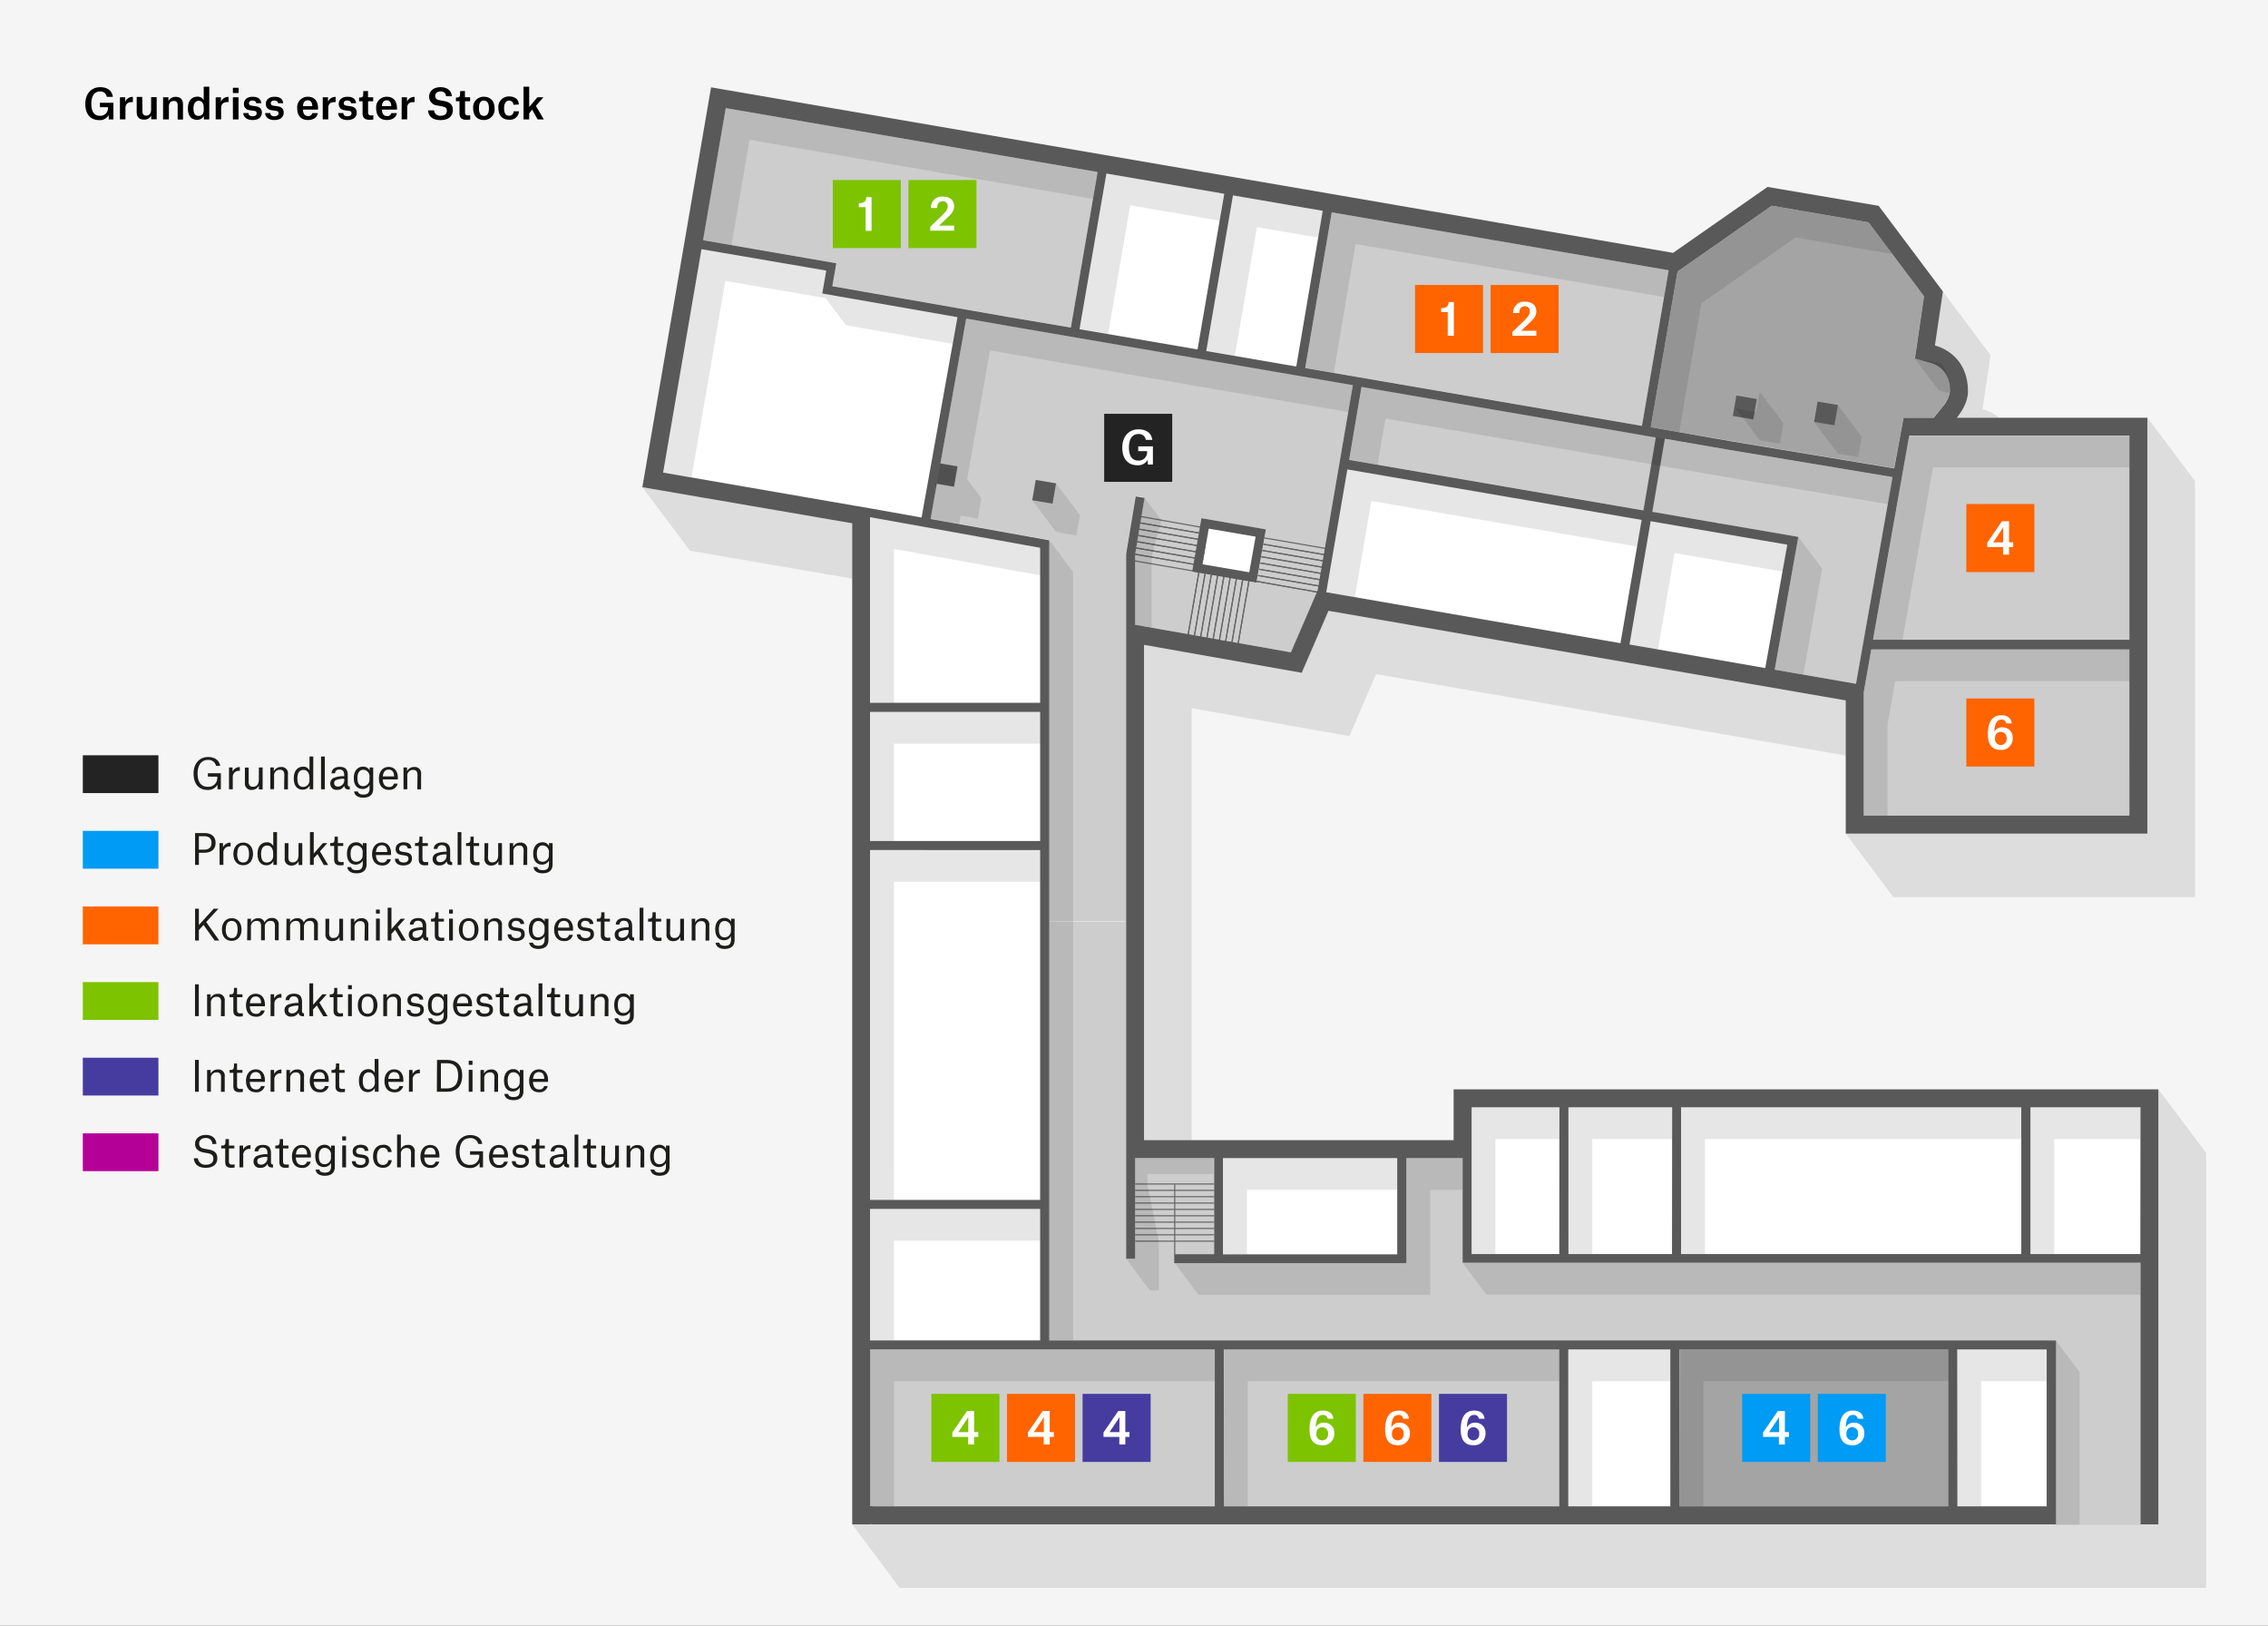 <svg xmlns="http://www.w3.org/2000/svg" viewBox="0 0 600 430"><rect x="0" y="0" width="600" height="430" fill="#333333" stroke="none"/><defs><style>.cls-1,.cls-14,.cls-9{fill:#fff;}.cls-1{opacity:0.95;}.cls-2{fill:#009bf5;}.cls-3{fill:#ff6400;}.cls-4{fill:#232323;}.cls-5{fill:#7dc300;}.cls-6{fill:#463ca0;}.cls-7{fill:#b40097;}.cls-8{fill:#1d1d1b;}.cls-10{fill:#b3b3b3;}.cls-10,.cls-11{opacity:0.65;}.cls-12{fill:#737373;}.cls-13,.cls-15{fill:none;}.cls-13{stroke:#666;stroke-miterlimit:10;stroke-width:0.3px;}.cls-14{opacity:0.6;}.cls-16{opacity:0.08;}.cls-17{fill:#595959;}.cls-18,.cls-19{opacity:0.1;}</style></defs><title>Zeichenfläche 27</title><g id="Klein"><g id="H1"><g id="H1Hintergurnd"><rect class="cls-1" width="600" height="430"/><rect class="cls-2" x="21.91" y="219.77" width="20" height="10"/><rect class="cls-3" x="21.91" y="239.77" width="20" height="10"/><rect class="cls-4" x="21.91" y="199.77" width="20" height="10"/><rect class="cls-5" x="21.91" y="259.77" width="20" height="10"/><rect class="cls-6" x="21.91" y="279.77" width="20" height="10"/><rect class="cls-7" x="21.91" y="299.77" width="20" height="10"/><path class="cls-8" d="M52.27,204.63c0,2.23.95,3.48,2.66,3.48a2.33,2.33,0,0,0,2.54-2.57v-.12H55v-.9h3.43v4.25h-.89v-1.21h0a2.83,2.83,0,0,1-2.63,1.38c-2.12,0-3.7-1.38-3.7-4.34,0-2.75,1.66-4.37,3.84-4.37,1.72,0,3,.87,3.18,2.35H57.15A2,2,0,0,0,55,201C53.21,201,52.27,202.47,52.27,204.63Z"/><path class="cls-8" d="M60.59,203h.93v1.09h0a2.08,2.08,0,0,1,1.83-1.2h.1v1H63.3a1.58,1.58,0,0,0-1.72,1.72v3.16h-1Z"/><path class="cls-8" d="M65.79,206.53a2.09,2.09,0,0,0,.21,1.18,1.07,1.07,0,0,0,.89.39c1.08,0,1.59-.72,1.59-2V203h1v5.8h-1v-1h0a2,2,0,0,1-1.83,1.13,1.68,1.68,0,0,1-1.86-1.9v-4h1Z"/><path class="cls-8" d="M75.21,205.19A2,2,0,0,0,75,204a1.06,1.06,0,0,0-.91-.39,1.47,1.47,0,0,0-1.58,1.64v3.48h-1V203h.94v1h0a2,2,0,0,1,1.87-1.12,1.66,1.66,0,0,1,1.85,1.9v4h-1Z"/><path class="cls-8" d="M82.86,208.77h-.94v-1h0a2.07,2.07,0,0,1-1.83,1.1c-1.23,0-2.37-.77-2.37-3,0-2,1-3.08,2.5-3.08a1.73,1.73,0,0,1,1.66,1h0V200.1h1Zm-1-3.13c0-1.23-.65-2-1.58-2-1.11,0-1.61.88-1.61,2.24s.38,2.27,1.54,2.27a1.69,1.69,0,0,0,1.65-1.87Z"/><path class="cls-8" d="M84.93,200.1h1v8.67h-1Z"/><path class="cls-8" d="M87.7,204.55c0-1,.81-1.72,2.19-1.72S92,203.43,92,205v2.37c0,.46.1.65.53.66v.8h-.12c-.93,0-1.24-.33-1.34-1h0a1.94,1.94,0,0,1-1.86,1.08,1.61,1.61,0,0,1-1.83-1.67,1.54,1.54,0,0,1,.87-1.46,6.73,6.73,0,0,1,2.8-.47V205c0-1-.4-1.45-1.21-1.45a1.05,1.05,0,0,0-1.21,1Zm3.37,1.59V206a4.8,4.8,0,0,0-2.34.42.85.85,0,0,0-.32.72c0,.59.38.91,1,.91A1.68,1.68,0,0,0,91.07,206.14Z"/><path class="cls-8" d="M93.69,209.35h1c.11.49.48.81,1.43.81,1.1,0,1.65-.4,1.65-1.68v-.86h0a2.06,2.06,0,0,1-1.84,1.07c-1.21,0-2.33-.76-2.33-2.9,0-1.92,1-3,2.45-3a1.83,1.83,0,0,1,1.74,1h0V203h.94v5.65c0,1.63-1.06,2.34-2.64,2.34C95,211,93.82,210.55,93.69,209.35Zm4.06-3.8a1.71,1.71,0,0,0-1.65-1.94c-1,0-1.54.87-1.54,2.18s.36,2.15,1.58,2.15a1.68,1.68,0,0,0,1.61-1.8Z"/><path class="cls-8" d="M102.86,208.91c-1.77,0-2.62-1.29-2.62-3s.93-3.06,2.59-3.06,2.42,1.34,2.42,2.8v.51h-4c.06,1.2.55,2,1.64,2a1.2,1.2,0,0,0,1.32-.9h1A2.16,2.16,0,0,1,102.86,208.91Zm1.38-3.62c0-1-.41-1.72-1.42-1.72s-1.43.73-1.55,1.79h3Z"/><path class="cls-8" d="M110.44,205.19a2,2,0,0,0-.21-1.15,1.06,1.06,0,0,0-.91-.39,1.46,1.46,0,0,0-1.57,1.64v3.48h-1V203h.93v1h0a2,2,0,0,1,1.87-1.12,1.66,1.66,0,0,1,1.85,1.9v4h-1Z"/><path class="cls-8" d="M52.61,225.55v3.22h-1v-8.42h2.53c1.63,0,2.9.77,2.9,2.59s-1.26,2.61-3,2.61Zm1.42-.82c1.23,0,1.93-.6,1.93-1.79s-.7-1.76-1.89-1.76H52.61v3.55Z"/><path class="cls-8" d="M58.07,223H59v1.09h0a2.08,2.08,0,0,1,1.83-1.2H61v1h-.18a1.58,1.58,0,0,0-1.72,1.72v3.16h-1Z"/><path class="cls-8" d="M61.74,225.86c0-1.79,1-3,2.61-3s2.59,1.24,2.59,3-1,3-2.61,3S61.74,227.68,61.74,225.86Zm1,0c0,1.42.47,2.28,1.59,2.28s1.55-.86,1.55-2.28-.46-2.28-1.57-2.28S62.77,224.45,62.77,225.86Z"/><path class="cls-8" d="M73.26,228.77h-.94v-1h0a2,2,0,0,1-1.82,1.1c-1.23,0-2.37-.77-2.37-3,0-2,1-3.08,2.5-3.08a1.73,1.73,0,0,1,1.66,1h0V220.1h1Zm-1-3.13c0-1.23-.64-2-1.57-2-1.11,0-1.62.88-1.62,2.24s.39,2.27,1.54,2.27a1.69,1.69,0,0,0,1.65-1.87Z"/><path class="cls-8" d="M76.29,226.53a2.09,2.09,0,0,0,.21,1.18,1,1,0,0,0,.89.39c1.08,0,1.58-.72,1.58-2V223h1v5.8H79v-1h0a2,2,0,0,1-1.82,1.13,1.68,1.68,0,0,1-1.86-1.9v-4h1Z"/><path class="cls-8" d="M83,228.77H82V220.1h1v5.66L85.43,223h1.15l-1.93,2.18,2.17,3.62H85.67L84,225.91,83,227Z"/><path class="cls-8" d="M89.38,221.29V223h1.43v.76H89.38v3.42c0,.62.25.86.88.86a4.52,4.52,0,0,0,.64-.06v.84a7.08,7.08,0,0,1-.92.06c-1.13,0-1.58-.55-1.58-1.54v-3.58H87.34V223h.18c.78,0,1-.19,1-1.3v-.41Z"/><path class="cls-8" d="M91.88,229.35h1c.11.49.49.81,1.43.81,1.1,0,1.65-.4,1.65-1.68v-.86h0a2.09,2.09,0,0,1-1.85,1.07c-1.21,0-2.32-.76-2.32-2.9,0-1.92,1-3,2.44-3a1.81,1.81,0,0,1,1.74,1h0V223h1v5.65c0,1.63-1.07,2.34-2.64,2.34C93.15,231,92,230.55,91.88,229.35Zm4.06-3.8a1.71,1.71,0,0,0-1.65-1.94c-1,0-1.54.87-1.54,2.18s.37,2.15,1.59,2.15a1.68,1.68,0,0,0,1.6-1.8Z"/><path class="cls-8" d="M101.06,228.91c-1.77,0-2.62-1.29-2.62-3s.92-3.06,2.59-3.06,2.42,1.34,2.42,2.8v.51h-4c.07,1.2.55,2,1.64,2a1.2,1.2,0,0,0,1.32-.9h1A2.17,2.17,0,0,1,101.06,228.91Zm1.37-3.62c0-1-.4-1.72-1.41-1.72s-1.44.73-1.56,1.79h3Z"/><path class="cls-8" d="M107.87,224.42c-.06-.52-.47-.85-1.16-.85a1,1,0,0,0-1.13.94c0,.47.29.69.87.79l.89.13c1.21.19,1.65.69,1.65,1.69,0,1.16-.95,1.79-2.27,1.79s-2.19-.54-2.26-1.78h1c0,.45.29,1,1.32,1,.79,0,1.28-.37,1.28-1,0-.46-.12-.71-.91-.85l-.89-.13c-1-.16-1.59-.59-1.59-1.6s.79-1.76,2.11-1.76,2,.58,2.06,1.59Z"/><path class="cls-8" d="M111.76,221.29V223h1.43v.76h-1.43v3.42c0,.62.25.86.88.86a4.33,4.33,0,0,0,.64-.06v.84a7,7,0,0,1-.91.06c-1.14,0-1.59-.55-1.59-1.54v-3.58h-1V223h.17c.78,0,1-.19,1-1.3v-.41Z"/><path class="cls-8" d="M114.75,224.55c0-1,.81-1.72,2.19-1.72s2.15.6,2.15,2.15v2.37c0,.46.1.65.53.66v.8h-.13c-.92,0-1.23-.33-1.33-1h0a1.94,1.94,0,0,1-1.86,1.08,1.62,1.62,0,0,1-1.84-1.67,1.55,1.55,0,0,1,.87-1.46,6.82,6.82,0,0,1,2.81-.47V225c0-1-.4-1.45-1.21-1.45a1.05,1.05,0,0,0-1.21,1Zm3.37,1.59V226a4.8,4.8,0,0,0-2.34.42.85.85,0,0,0-.32.72c0,.59.38.91,1,.91A1.68,1.68,0,0,0,118.12,226.14Z"/><path class="cls-8" d="M121.06,220.1h1v8.67h-1Z"/><path class="cls-8" d="M125.32,221.29V223h1.43v.76h-1.43v3.42c0,.62.26.86.88.86a4.33,4.33,0,0,0,.64-.06v.84a6.82,6.82,0,0,1-.91.06c-1.13,0-1.58-.55-1.58-1.54v-3.58h-1.06V223h.18c.78,0,1-.19,1-1.3v-.41Z"/><path class="cls-8" d="M129.11,226.53a2.09,2.09,0,0,0,.21,1.18,1.06,1.06,0,0,0,.89.39c1.08,0,1.58-.72,1.58-2V223h1v5.8h-.94v-1h0a2,2,0,0,1-1.82,1.13,1.68,1.68,0,0,1-1.86-1.9v-4h1Z"/><path class="cls-8" d="M138.52,225.19a2,2,0,0,0-.21-1.15,1,1,0,0,0-.91-.39,1.46,1.46,0,0,0-1.57,1.64v3.48h-1V223h.93v1h0a2,2,0,0,1,1.87-1.12,1.65,1.65,0,0,1,1.84,1.9v4h-1Z"/><path class="cls-8" d="M141.15,229.35h1c.11.49.48.81,1.43.81,1.1,0,1.65-.4,1.65-1.68v-.86h0a2.09,2.09,0,0,1-1.85,1.07c-1.21,0-2.32-.76-2.32-2.9,0-1.92,1-3,2.44-3a1.81,1.81,0,0,1,1.74,1h0V223h.95v5.65c0,1.63-1.07,2.34-2.64,2.34C142.42,231,141.28,230.55,141.15,229.35Zm4.06-3.8a1.71,1.71,0,0,0-1.65-1.94c-1,0-1.54.87-1.54,2.18s.36,2.15,1.59,2.15a1.68,1.68,0,0,0,1.6-1.8Z"/><path class="cls-8" d="M52.61,248.77h-1v-8.42h1v4.32l3.94-4.32h1.24l-3.24,3.53L58,248.77H56.78l-2.93-4.12L52.61,246Z"/><path class="cls-8" d="M58.71,245.86c0-1.79,1-3,2.61-3s2.58,1.24,2.58,3-1,3-2.61,3S58.71,247.68,58.71,245.86Zm1,0c0,1.42.48,2.28,1.6,2.28s1.55-.86,1.55-2.28-.46-2.28-1.57-2.28S59.73,244.45,59.73,245.86Z"/><path class="cls-8" d="M65.46,243h.94v1h0a2,2,0,0,1,1.86-1.12A1.63,1.63,0,0,1,70,244h0a2,2,0,0,1,1.89-1.19,1.66,1.66,0,0,1,1.84,1.9v4h-1v-3.59a2.05,2.05,0,0,0-.21-1.16,1,1,0,0,0-.9-.37,1.46,1.46,0,0,0-1.56,1.64v3.48h-1v-3.59a2,2,0,0,0-.21-1.14,1,1,0,0,0-.9-.39,1.46,1.46,0,0,0-1.57,1.62v3.5h-1Z"/><path class="cls-8" d="M75.79,243h.94v1h0a2,2,0,0,1,1.86-1.12A1.63,1.63,0,0,1,80.36,244h0a2,2,0,0,1,1.89-1.19,1.66,1.66,0,0,1,1.84,1.9v4h-1v-3.59a2.05,2.05,0,0,0-.21-1.16,1,1,0,0,0-.9-.37,1.46,1.46,0,0,0-1.57,1.64v3.48h-1v-3.59a2.05,2.05,0,0,0-.2-1.14,1,1,0,0,0-.91-.39,1.46,1.46,0,0,0-1.56,1.62v3.5h-1Z"/><path class="cls-8" d="M87.08,246.53a2.09,2.09,0,0,0,.21,1.18,1,1,0,0,0,.89.39c1.08,0,1.58-.72,1.58-2V243h1v5.8h-.94v-1h0A2,2,0,0,1,88,248.91,1.68,1.68,0,0,1,86.1,247v-4h1Z"/><path class="cls-8" d="M96.49,245.19a2,2,0,0,0-.21-1.15,1,1,0,0,0-.91-.39,1.46,1.46,0,0,0-1.57,1.64v3.48h-1V243h.93v1h0a2,2,0,0,1,1.87-1.12,1.65,1.65,0,0,1,1.84,1.9v4h-1Z"/><path class="cls-8" d="M99.47,240.58h1v1.07h-1Zm0,2.39h1v5.8h-1Z"/><path class="cls-8" d="M103.56,248.77h-1V240.1h1v5.66L106,243h1.15l-1.94,2.18,2.18,3.62h-1.15l-1.7-2.86-1,1.08Z"/><path class="cls-8" d="M108.43,244.55c0-1,.8-1.72,2.19-1.72s2.14.6,2.14,2.15v2.37c0,.46.1.65.53.66v.8h-.12c-.92,0-1.23-.33-1.33-1h0a2,2,0,0,1-1.86,1.08,1.62,1.62,0,0,1-1.84-1.67,1.55,1.55,0,0,1,.87-1.46,6.77,6.77,0,0,1,2.8-.47V245c0-1-.39-1.45-1.21-1.45a1.07,1.07,0,0,0-1.21,1Zm3.36,1.59V246a4.8,4.8,0,0,0-2.34.42.85.85,0,0,0-.32.72c0,.59.39.91,1,.91A1.68,1.68,0,0,0,111.79,246.14Z"/><path class="cls-8" d="M116,241.29V243h1.43v.76H116v3.42c0,.62.26.86.88.86a4.33,4.33,0,0,0,.64-.06v.84a7,7,0,0,1-.91.06c-1.14,0-1.59-.55-1.59-1.54v-3.58h-1V243h.17c.78,0,1-.19,1-1.3v-.41Z"/><path class="cls-8" d="M118.81,240.58h1v1.07h-1Zm0,2.39h1v5.8h-1Z"/><path class="cls-8" d="M121.39,245.86c0-1.79,1-3,2.6-3s2.59,1.24,2.59,3-1,3-2.61,3S121.39,247.68,121.39,245.86Zm1,0c0,1.42.47,2.28,1.59,2.28s1.56-.86,1.56-2.28-.47-2.28-1.58-2.28S122.41,244.45,122.41,245.86Z"/><path class="cls-8" d="M131.83,245.19a2,2,0,0,0-.21-1.15,1.06,1.06,0,0,0-.92-.39,1.47,1.47,0,0,0-1.57,1.64v3.48h-1V243h.94v1h0a2,2,0,0,1,1.87-1.12,1.66,1.66,0,0,1,1.85,1.9v4h-1Z"/><path class="cls-8" d="M137.69,244.42c-.06-.52-.47-.85-1.16-.85a1,1,0,0,0-1.13.94c0,.47.29.69.87.79l.89.13c1.21.19,1.65.69,1.65,1.69,0,1.16-.95,1.79-2.27,1.79s-2.18-.54-2.26-1.78h1c0,.45.29,1,1.32,1,.79,0,1.28-.37,1.28-1,0-.46-.12-.71-.91-.85l-.89-.13c-1-.16-1.59-.59-1.59-1.6s.79-1.76,2.11-1.76,2,.58,2.06,1.59Z"/><path class="cls-8" d="M140,249.35h1c.11.49.48.81,1.43.81s1.65-.4,1.65-1.68v-.86h0a2.09,2.09,0,0,1-1.85,1.07c-1.21,0-2.32-.76-2.32-2.9,0-1.92,1-3,2.44-3a1.81,1.81,0,0,1,1.74,1h0V243h1v5.65c0,1.63-1.07,2.34-2.64,2.34C141.31,251,140.17,250.55,140,249.35Zm4.06-3.8a1.71,1.71,0,0,0-1.65-1.94c-1,0-1.54.87-1.54,2.18s.36,2.15,1.58,2.15a1.68,1.68,0,0,0,1.61-1.8Z"/><path class="cls-8" d="M149.22,248.91c-1.78,0-2.62-1.29-2.62-3s.92-3.06,2.58-3.06,2.42,1.34,2.42,2.8v.51h-4c.07,1.2.55,2,1.64,2a1.2,1.2,0,0,0,1.32-.9h1A2.17,2.17,0,0,1,149.22,248.91Zm1.37-3.62c0-1-.41-1.72-1.42-1.72s-1.43.73-1.55,1.79h3Z"/><path class="cls-8" d="M156,244.42c-.05-.52-.47-.85-1.15-.85a1,1,0,0,0-1.13.94c0,.47.28.69.87.79l.89.13c1.21.19,1.65.69,1.65,1.69,0,1.16-1,1.79-2.27,1.79s-2.19-.54-2.27-1.78h1c0,.45.3,1,1.32,1,.79,0,1.29-.37,1.29-1,0-.46-.12-.71-.91-.85l-.89-.13c-1-.16-1.59-.59-1.59-1.6s.78-1.76,2.1-1.76,2,.58,2.07,1.59Z"/><path class="cls-8" d="M159.92,241.29V243h1.43v.76h-1.43v3.42c0,.62.25.86.88.86a4.33,4.33,0,0,0,.64-.06v.84a7.08,7.08,0,0,1-.92.06c-1.13,0-1.58-.55-1.58-1.54v-3.58h-1.06V243h.18c.78,0,1-.19,1-1.3v-.41Z"/><path class="cls-8" d="M162.91,244.55c0-1,.8-1.72,2.19-1.72s2.14.6,2.14,2.15v2.37c0,.46.1.65.53.66v.8h-.12c-.92,0-1.23-.33-1.33-1h0a1.94,1.94,0,0,1-1.86,1.08,1.62,1.62,0,0,1-1.84-1.67,1.55,1.55,0,0,1,.87-1.46,6.82,6.82,0,0,1,2.81-.47V245c0-1-.4-1.45-1.21-1.45a1.05,1.05,0,0,0-1.21,1Zm3.37,1.59V246a4.85,4.85,0,0,0-2.35.42.85.85,0,0,0-.32.72c0,.59.39.91,1,.91A1.69,1.69,0,0,0,166.28,246.14Z"/><path class="cls-8" d="M169.21,240.1h1v8.67h-1Z"/><path class="cls-8" d="M173.48,241.29V243h1.43v.76h-1.43v3.42c0,.62.25.86.88.86A4.33,4.33,0,0,0,175,248v.84a7,7,0,0,1-.91.06c-1.14,0-1.59-.55-1.59-1.54v-3.58h-1.05V243h.17c.78,0,1-.19,1-1.3v-.41Z"/><path class="cls-8" d="M177.27,246.53a2.18,2.18,0,0,0,.2,1.18,1.08,1.08,0,0,0,.9.39c1.07,0,1.58-.72,1.58-2V243h1v5.8H180v-1h0a2,2,0,0,1-1.82,1.13,1.67,1.67,0,0,1-1.86-1.9v-4h1Z"/><path class="cls-8" d="M186.68,245.19a2,2,0,0,0-.21-1.15,1.06,1.06,0,0,0-.91-.39,1.46,1.46,0,0,0-1.57,1.64v3.48h-1V243h.93v1h0a2,2,0,0,1,1.87-1.12,1.66,1.66,0,0,1,1.85,1.9v4h-1Z"/><path class="cls-8" d="M189.31,249.35h1c.11.49.48.81,1.43.81,1.1,0,1.65-.4,1.65-1.68v-.86h0a2.09,2.09,0,0,1-1.85,1.07c-1.21,0-2.32-.76-2.32-2.9,0-1.92,1-3,2.44-3a1.82,1.82,0,0,1,1.74,1h0V243h.94v5.65c0,1.63-1.06,2.34-2.64,2.34C190.57,251,189.44,250.55,189.31,249.35Zm4.06-3.8a1.71,1.71,0,0,0-1.65-1.94c-1.05,0-1.54.87-1.54,2.18s.36,2.15,1.58,2.15a1.68,1.68,0,0,0,1.61-1.8Z"/><path class="cls-8" d="M51.59,260.35h1v8.42h-1Z"/><path class="cls-8" d="M58.49,265.19a2,2,0,0,0-.21-1.15,1.06,1.06,0,0,0-.91-.39,1.47,1.47,0,0,0-1.58,1.64v3.48h-1V263h.94v1h0a2,2,0,0,1,1.87-1.12,1.66,1.66,0,0,1,1.85,1.9v4h-1Z"/><path class="cls-8" d="M62.71,261.29V263h1.43v.76H62.71v3.42c0,.62.26.86.88.86a4.33,4.33,0,0,0,.64-.06v.84a7,7,0,0,1-.91.06c-1.13,0-1.59-.55-1.59-1.54v-3.58h-1V263h.17c.78,0,1-.19,1-1.3v-.41Z"/><path class="cls-8" d="M67.7,268.91c-1.78,0-2.62-1.29-2.62-3s.92-3.06,2.58-3.06,2.42,1.34,2.42,2.8v.51h-4c.07,1.2.55,2,1.64,2a1.2,1.2,0,0,0,1.32-.9h1A2.17,2.17,0,0,1,67.7,268.91Zm1.37-3.62c0-1-.41-1.72-1.42-1.72s-1.43.73-1.55,1.79h3Z"/><path class="cls-8" d="M71.59,263h.93v1.09h0a2.08,2.08,0,0,1,1.83-1.2h.1v1H74.3a1.58,1.58,0,0,0-1.72,1.72v3.16h-1Z"/><path class="cls-8" d="M75.56,264.55c0-1,.8-1.72,2.19-1.72s2.15.6,2.15,2.15v2.37c0,.46.09.65.52.66v.8H80.3c-.92,0-1.23-.33-1.33-1h0a1.94,1.94,0,0,1-1.86,1.08,1.62,1.62,0,0,1-1.84-1.67,1.55,1.55,0,0,1,.87-1.46,6.82,6.82,0,0,1,2.81-.47V265c0-1-.4-1.45-1.21-1.45a1.05,1.05,0,0,0-1.21,1Zm3.37,1.59V266a4.85,4.85,0,0,0-2.35.42.84.84,0,0,0-.31.72c0,.59.38.91,1,.91A1.69,1.69,0,0,0,78.93,266.14Z"/><path class="cls-8" d="M82.85,268.77h-1V260.1h1v5.66L85.27,263h1.16l-1.94,2.18,2.18,3.62H85.52l-1.7-2.86-1,1.08Z"/><path class="cls-8" d="M89.22,261.29V263h1.43v.76H89.22v3.42c0,.62.26.86.88.86a4.33,4.33,0,0,0,.64-.06v.84a7,7,0,0,1-.91.06c-1.14,0-1.59-.55-1.59-1.54v-3.58h-1V263h.17c.78,0,1-.19,1-1.3v-.41Z"/><path class="cls-8" d="M92.08,260.58h1v1.07h-1Zm0,2.39h1v5.8h-1Z"/><path class="cls-8" d="M94.66,265.86c0-1.79,1-3,2.6-3s2.59,1.24,2.59,3-1,3.05-2.61,3.05S94.66,267.68,94.66,265.86Zm1,0c0,1.42.47,2.28,1.59,2.28s1.56-.86,1.56-2.28-.47-2.28-1.58-2.28S95.68,264.45,95.68,265.86Z"/><path class="cls-8" d="M105.1,265.19a2,2,0,0,0-.21-1.15,1.06,1.06,0,0,0-.92-.39,1.47,1.47,0,0,0-1.57,1.64v3.48h-1V263h.94v1h0a2,2,0,0,1,1.87-1.12,1.66,1.66,0,0,1,1.85,1.9v4h-1Z"/><path class="cls-8" d="M111,264.42c-.06-.52-.47-.85-1.16-.85a1,1,0,0,0-1.13.94c0,.47.29.69.87.79l.89.13c1.21.19,1.65.69,1.65,1.69,0,1.16-1,1.79-2.27,1.79s-2.18-.54-2.26-1.78h1c0,.45.29,1,1.32,1,.79,0,1.28-.37,1.28-1s-.12-.71-.91-.85l-.89-.13c-1-.16-1.59-.59-1.59-1.6s.79-1.76,2.11-1.76,2,.58,2.06,1.59Z"/><path class="cls-8" d="M113.31,269.35h1c.11.49.48.81,1.43.81s1.65-.4,1.65-1.68v-.86h0a2.09,2.09,0,0,1-1.85,1.07c-1.21,0-2.32-.76-2.32-2.9,0-1.92,1-3,2.44-3a1.81,1.81,0,0,1,1.74,1.05h0V263h.95v5.65c0,1.63-1.07,2.34-2.64,2.34C114.58,271,113.44,270.55,113.31,269.35Zm4.06-3.8a1.71,1.71,0,0,0-1.65-1.94c-1,0-1.54.87-1.54,2.18s.36,2.15,1.59,2.15a1.68,1.68,0,0,0,1.6-1.8Z"/><path class="cls-8" d="M122.49,268.91c-1.78,0-2.62-1.29-2.62-3s.92-3.06,2.58-3.06,2.42,1.34,2.42,2.8v.51h-4c.07,1.2.55,2,1.64,2a1.2,1.2,0,0,0,1.32-.9h1A2.17,2.17,0,0,1,122.49,268.91Zm1.37-3.62c0-1-.41-1.72-1.42-1.72s-1.43.73-1.55,1.79h3Z"/><path class="cls-8" d="M129.29,264.42c0-.52-.47-.85-1.15-.85a1,1,0,0,0-1.13.94c0,.47.28.69.87.79l.89.13c1.21.19,1.65.69,1.65,1.69,0,1.16-.95,1.79-2.27,1.79s-2.19-.54-2.27-1.78h1c.05.45.3,1,1.32,1,.79,0,1.29-.37,1.29-1s-.12-.71-.91-.85l-.9-.13c-1-.16-1.58-.59-1.58-1.6s.78-1.76,2.1-1.76,2,.58,2.07,1.59Z"/><path class="cls-8" d="M133.19,261.29V263h1.43v.76h-1.43v3.42c0,.62.25.86.88.86a4.33,4.33,0,0,0,.64-.06v.84a7.08,7.08,0,0,1-.92.06c-1.13,0-1.58-.55-1.58-1.54v-3.58h-1.06V263h.18c.78,0,1-.19,1-1.3v-.41Z"/><path class="cls-8" d="M136.18,264.55c0-1,.8-1.72,2.19-1.72s2.14.6,2.14,2.15v2.37c0,.46.1.65.53.66v.8h-.12c-.92,0-1.23-.33-1.33-1h0a1.94,1.94,0,0,1-1.86,1.08,1.62,1.62,0,0,1-1.84-1.67,1.55,1.55,0,0,1,.87-1.46,6.82,6.82,0,0,1,2.81-.47V265c0-1-.4-1.45-1.21-1.45a1.05,1.05,0,0,0-1.21,1Zm3.37,1.59V266a4.85,4.85,0,0,0-2.35.42.85.85,0,0,0-.32.72c0,.59.39.91,1,.91A1.69,1.69,0,0,0,139.55,266.14Z"/><path class="cls-8" d="M142.48,260.1h1v8.67h-1Z"/><path class="cls-8" d="M146.75,261.29V263h1.43v.76h-1.43v3.42c0,.62.25.86.88.86a4.33,4.33,0,0,0,.64-.06v.84a7,7,0,0,1-.91.06c-1.14,0-1.59-.55-1.59-1.54v-3.58h-1.05V263h.17c.78,0,1-.19,1-1.3v-.41Z"/><path class="cls-8" d="M150.53,266.53a2.09,2.09,0,0,0,.21,1.18,1.08,1.08,0,0,0,.9.39c1.07,0,1.58-.72,1.58-2V263h1v5.8h-1v-1h0a2,2,0,0,1-1.83,1.13,1.67,1.67,0,0,1-1.85-1.9v-4h1Z"/><path class="cls-8" d="M160,265.19a2,2,0,0,0-.21-1.15,1.06,1.06,0,0,0-.91-.39,1.46,1.46,0,0,0-1.57,1.64v3.48h-1V263h.93v1h0a2,2,0,0,1,1.87-1.12,1.66,1.66,0,0,1,1.85,1.9v4h-1Z"/><path class="cls-8" d="M162.58,269.35h1c.11.49.48.81,1.43.81,1.1,0,1.65-.4,1.65-1.68v-.86h0a2.09,2.09,0,0,1-1.85,1.07c-1.21,0-2.32-.76-2.32-2.9,0-1.92,1-3,2.44-3a1.82,1.82,0,0,1,1.74,1.05h0V263h1v5.65c0,1.63-1.07,2.34-2.65,2.34C163.84,271,162.71,270.55,162.58,269.35Zm4.06-3.8a1.71,1.71,0,0,0-1.65-1.94c-1.05,0-1.54.87-1.54,2.18s.36,2.15,1.58,2.15a1.68,1.68,0,0,0,1.61-1.8Z"/><path class="cls-8" d="M51.59,280.35h1v8.42h-1Z"/><path class="cls-8" d="M58.49,285.19a2,2,0,0,0-.21-1.15,1.06,1.06,0,0,0-.91-.39,1.47,1.47,0,0,0-1.58,1.64v3.48h-1V283h.94v1h0a2,2,0,0,1,1.87-1.12,1.66,1.66,0,0,1,1.85,1.9v4h-1Z"/><path class="cls-8" d="M62.71,281.29V283h1.43v.76H62.71v3.42c0,.62.26.86.88.86a4.33,4.33,0,0,0,.64-.06v.84a7,7,0,0,1-.91.06c-1.13,0-1.59-.55-1.59-1.54v-3.58h-1V283h.17c.78,0,1-.19,1-1.3v-.41Z"/><path class="cls-8" d="M67.7,288.91c-1.78,0-2.62-1.29-2.62-3s.92-3.06,2.58-3.06,2.42,1.34,2.42,2.8v.51h-4c.07,1.2.55,2,1.64,2a1.2,1.2,0,0,0,1.32-.9h1A2.17,2.17,0,0,1,67.7,288.91Zm1.37-3.62c0-1-.41-1.72-1.42-1.72s-1.43.73-1.55,1.79h3Z"/><path class="cls-8" d="M71.59,283h.93v1.09h0a2.08,2.08,0,0,1,1.83-1.2h.1v1H74.3a1.58,1.58,0,0,0-1.72,1.72v3.16h-1Z"/><path class="cls-8" d="M79.47,285.19a2,2,0,0,0-.21-1.15,1.06,1.06,0,0,0-.92-.39,1.47,1.47,0,0,0-1.57,1.64v3.48h-1V283h.94v1h0a2,2,0,0,1,1.87-1.12,1.66,1.66,0,0,1,1.85,1.9v4h-1Z"/><path class="cls-8" d="M84.57,288.91c-1.77,0-2.62-1.29-2.62-3s.93-3.06,2.59-3.06,2.42,1.34,2.42,2.8v.51H83c.07,1.2.55,2,1.64,2a1.2,1.2,0,0,0,1.32-.9h1A2.17,2.17,0,0,1,84.57,288.91Zm1.37-3.62c0-1-.4-1.72-1.41-1.72s-1.43.73-1.56,1.79h3Z"/><path class="cls-8" d="M89.74,281.29V283h1.43v.76H89.74v3.42c0,.62.25.86.88.86a4.33,4.33,0,0,0,.64-.06v.84a7.08,7.08,0,0,1-.92.06c-1.13,0-1.58-.55-1.58-1.54v-3.58H87.7V283h.18c.78,0,1-.19,1-1.3v-.41Z"/><path class="cls-8" d="M100.16,288.77h-1v-1h0a2.07,2.07,0,0,1-1.83,1.1c-1.23,0-2.37-.77-2.37-3,0-2,1-3.08,2.5-3.08a1.73,1.73,0,0,1,1.66,1h0V280.1h1Zm-1-3.13c0-1.23-.65-2-1.58-2-1.11,0-1.61.88-1.61,2.24s.38,2.27,1.54,2.27a1.69,1.69,0,0,0,1.65-1.87Z"/><path class="cls-8" d="M104.33,288.91c-1.78,0-2.62-1.29-2.62-3s.92-3.06,2.58-3.06,2.42,1.34,2.42,2.8v.51h-4c.07,1.2.55,2,1.64,2a1.2,1.2,0,0,0,1.32-.9h1A2.17,2.17,0,0,1,104.33,288.91Zm1.37-3.62c0-1-.41-1.72-1.42-1.72s-1.43.73-1.55,1.79h3Z"/><path class="cls-8" d="M108.22,283h.93v1.09h0a2.08,2.08,0,0,1,1.83-1.2h.1v1h-.18a1.58,1.58,0,0,0-1.72,1.72v3.16h-1Z"/><path class="cls-8" d="M115.62,280.35h2.59c2.3,0,4.07,1.12,4.07,4.1s-1.65,4.32-4,4.32h-2.71Zm2.59,7.54c1.78,0,3-.93,3-3.4s-1.24-3.26-2.94-3.26h-1.63v6.66Z"/><path class="cls-8" d="M124,280.58h1v1.07h-1Zm0,2.39h1v5.8h-1Z"/><path class="cls-8" d="M130.8,285.19a2,2,0,0,0-.21-1.15,1,1,0,0,0-.91-.39,1.46,1.46,0,0,0-1.57,1.64v3.48h-1V283h.93v1h0a2,2,0,0,1,1.87-1.12,1.66,1.66,0,0,1,1.85,1.9v4h-1Z"/><path class="cls-8" d="M133.43,289.35h1c.11.49.48.81,1.43.81,1.1,0,1.65-.4,1.65-1.68v-.86h0a2.09,2.09,0,0,1-1.85,1.07c-1.21,0-2.32-.76-2.32-2.9,0-1.92,1-3,2.44-3a1.82,1.82,0,0,1,1.74,1.05h0V283h.95v5.65c0,1.63-1.07,2.34-2.64,2.34C134.69,291,133.56,290.55,133.43,289.35Zm4.06-3.8a1.71,1.71,0,0,0-1.65-1.94c-1.05,0-1.54.87-1.54,2.18s.36,2.15,1.58,2.15a1.68,1.68,0,0,0,1.61-1.8Z"/><path class="cls-8" d="M142.61,288.91c-1.78,0-2.62-1.29-2.62-3s.92-3.06,2.58-3.06,2.42,1.34,2.42,2.8v.51h-4c.06,1.2.55,2,1.64,2a1.2,1.2,0,0,0,1.32-.9h.95A2.15,2.15,0,0,1,142.61,288.91Zm1.37-3.62c0-1-.41-1.72-1.42-1.72s-1.43.73-1.55,1.79h3Z"/><path class="cls-8" d="M56.19,302.61A1.62,1.62,0,0,0,54.44,301c-1.14,0-1.76.65-1.76,1.46s.42,1.21,1.41,1.39l1.19.21c1.64.3,2.21,1.1,2.21,2.3,0,1.54-1.05,2.53-3.06,2.53s-3.06-1-3.15-2.53h1.07a1.92,1.92,0,0,0,2.1,1.71c1.5,0,2-.73,2-1.62,0-.73-.39-1.23-1.43-1.41l-1.17-.21c-1.65-.31-2.24-1.19-2.24-2.29,0-1.36,1.13-2.35,2.85-2.35s2.71.95,2.79,2.38Z"/><path class="cls-8" d="M60.56,301.29V303H62v.76H60.56v3.42c0,.62.25.86.88.86a4.29,4.29,0,0,0,.63-.06v.84a6.82,6.82,0,0,1-.91.06c-1.13,0-1.58-.55-1.58-1.54v-3.58H58.52V303h.18c.78,0,.95-.19.95-1.3v-.41Z"/><path class="cls-8" d="M63.38,303h.94v1.09h0a2.08,2.08,0,0,1,1.84-1.2h.1v1h-.19a1.58,1.58,0,0,0-1.72,1.72v3.16h-1Z"/><path class="cls-8" d="M67.36,304.55c0-1,.8-1.72,2.18-1.72s2.15.6,2.15,2.15v2.37c0,.46.1.65.53.66v.8H72.1c-.93,0-1.24-.33-1.33-1h0a1.93,1.93,0,0,1-1.86,1.08,1.61,1.61,0,0,1-1.83-1.67,1.54,1.54,0,0,1,.87-1.46,6.73,6.73,0,0,1,2.8-.47V305c0-1-.4-1.45-1.21-1.45a1.05,1.05,0,0,0-1.21,1Zm3.36,1.59V306a4.8,4.8,0,0,0-2.34.42.85.85,0,0,0-.32.72c0,.59.38.91,1,.91A1.68,1.68,0,0,0,70.72,306.14Z"/><path class="cls-8" d="M74.88,301.29V303h1.43v.76H74.88v3.42c0,.62.25.86.88.86a4.33,4.33,0,0,0,.64-.06v.84a7.08,7.08,0,0,1-.92.06c-1.13,0-1.58-.55-1.58-1.54v-3.58H72.84V303H73c.78,0,1-.19,1-1.3v-.41Z"/><path class="cls-8" d="M79.86,308.91c-1.77,0-2.62-1.29-2.62-3s.93-3.06,2.59-3.06,2.42,1.34,2.42,2.8v.51h-4c.06,1.2.55,2,1.64,2a1.18,1.18,0,0,0,1.31-.9h1A2.16,2.16,0,0,1,79.86,308.91Zm1.38-3.62c0-1-.41-1.72-1.42-1.72s-1.43.73-1.55,1.79h3Z"/><path class="cls-8" d="M83.49,309.35h1c.11.49.48.81,1.43.81,1.1,0,1.65-.4,1.65-1.68v-.86h0a2.09,2.09,0,0,1-1.85,1.07c-1.21,0-2.32-.76-2.32-2.9,0-1.92,1-3,2.44-3a1.81,1.81,0,0,1,1.74,1.05h0V303h1v5.65c0,1.63-1.07,2.34-2.64,2.34C84.76,311,83.62,310.55,83.49,309.35Zm4.06-3.8a1.71,1.71,0,0,0-1.65-1.94c-1,0-1.54.87-1.54,2.18s.36,2.15,1.58,2.15a1.68,1.68,0,0,0,1.61-1.8Z"/><path class="cls-8" d="M90.54,300.58h1v1.07h-1Zm0,2.39h1v5.8h-1Z"/><path class="cls-8" d="M96.49,304.42c0-.52-.47-.85-1.15-.85a1,1,0,0,0-1.13.94c0,.47.28.69.86.79l.9.13c1.21.19,1.65.69,1.65,1.69,0,1.16-1,1.79-2.27,1.79s-2.19-.54-2.27-1.78h1c0,.45.3,1,1.32,1,.79,0,1.29-.37,1.29-1s-.12-.71-.91-.85l-.9-.13c-1-.16-1.58-.59-1.58-1.6s.78-1.76,2.1-1.76,2,.58,2.07,1.59Z"/><path class="cls-8" d="M102.63,304.72a1.23,1.23,0,0,0-1.32-1.14c-1,0-1.59.92-1.59,2.27s.4,2.28,1.57,2.28a1.32,1.32,0,0,0,1.42-1.26h.92a2.17,2.17,0,0,1-2.35,2c-1.67,0-2.58-1.17-2.58-3s1-3.06,2.6-3.06a2,2,0,0,1,2.3,1.89Z"/><path class="cls-8" d="M108.75,305.18a2,2,0,0,0-.21-1.14,1.06,1.06,0,0,0-.91-.39,1.47,1.47,0,0,0-1.58,1.64v3.48h-1V300.1h1v3.83h0a1.93,1.93,0,0,1,1.82-1.1,1.66,1.66,0,0,1,1.85,1.9v4h-1Z"/><path class="cls-8" d="M113.85,308.91c-1.77,0-2.62-1.29-2.62-3s.93-3.06,2.59-3.06,2.42,1.34,2.42,2.8v.51h-4c.07,1.2.55,2,1.64,2a1.19,1.19,0,0,0,1.32-.9h1A2.17,2.17,0,0,1,113.85,308.91Zm1.38-3.62c0-1-.41-1.72-1.42-1.72s-1.43.73-1.55,1.79h3Z"/><path class="cls-8" d="M121.58,304.63c0,2.23,1,3.48,2.65,3.48a2.33,2.33,0,0,0,2.55-2.57v-.12h-2.43v-.9h3.43v4.25h-.89v-1.21h0a2.83,2.83,0,0,1-2.63,1.38c-2.12,0-3.7-1.38-3.7-4.34,0-2.75,1.66-4.37,3.84-4.37,1.72,0,3,.87,3.17,2.35h-1.06a2,2,0,0,0-2.11-1.54C122.52,301,121.58,302.47,121.58,304.63Z"/><path class="cls-8" d="M132,308.91c-1.77,0-2.62-1.29-2.62-3s.93-3.06,2.59-3.06,2.42,1.34,2.42,2.8v.51h-4c.07,1.2.55,2,1.64,2a1.2,1.2,0,0,0,1.32-.9h1A2.17,2.17,0,0,1,132,308.91Zm1.38-3.62c0-1-.41-1.72-1.42-1.72s-1.43.73-1.56,1.79h3Z"/><path class="cls-8" d="M138.81,304.42c-.06-.52-.47-.85-1.16-.85a1,1,0,0,0-1.13.94c0,.47.29.69.87.79l.89.13c1.21.19,1.65.69,1.65,1.69,0,1.16-1,1.79-2.27,1.79s-2.18-.54-2.26-1.78h1c0,.45.29,1,1.32,1,.79,0,1.28-.37,1.28-1s-.12-.71-.91-.85l-.89-.13c-1-.16-1.58-.59-1.58-1.6s.78-1.76,2.1-1.76,2,.58,2.07,1.59Z"/><path class="cls-8" d="M142.7,301.29V303h1.43v.76H142.7v3.42c0,.62.26.86.88.86a4.33,4.33,0,0,0,.64-.06v.84a7,7,0,0,1-.91.06c-1.13,0-1.59-.55-1.59-1.54v-3.58h-1.05V303h.17c.78,0,1-.19,1-1.3v-.41Z"/><path class="cls-8" d="M145.69,304.55c0-1,.81-1.72,2.19-1.72s2.15.6,2.15,2.15v2.37c0,.46.1.65.53.66v.8h-.12c-.93,0-1.24-.33-1.33-1h0a1.94,1.94,0,0,1-1.86,1.08,1.61,1.61,0,0,1-1.83-1.67,1.54,1.54,0,0,1,.87-1.46,6.73,6.73,0,0,1,2.8-.47V305c0-1-.4-1.45-1.21-1.45a1.05,1.05,0,0,0-1.21,1Zm3.37,1.59V306a4.8,4.8,0,0,0-2.34.42.85.85,0,0,0-.32.72c0,.59.38.91,1,.91A1.68,1.68,0,0,0,149.06,306.14Z"/><path class="cls-8" d="M152,300.1h1v8.67h-1Z"/><path class="cls-8" d="M156.27,301.29V303h1.43v.76h-1.43v3.42c0,.62.25.86.88.86a4.29,4.29,0,0,0,.63-.06v.84a6.82,6.82,0,0,1-.91.06c-1.13,0-1.58-.55-1.58-1.54v-3.58h-1.06V303h.18c.78,0,1-.19,1-1.3v-.41Z"/><path class="cls-8" d="M160.05,306.53a2.09,2.09,0,0,0,.21,1.18,1.06,1.06,0,0,0,.89.39c1.08,0,1.58-.72,1.58-2V303h1v5.8h-.94v-1h0a2,2,0,0,1-1.83,1.13,1.68,1.68,0,0,1-1.86-1.9v-4h1Z"/><path class="cls-8" d="M169.47,305.19a2,2,0,0,0-.21-1.15,1.06,1.06,0,0,0-.92-.39,1.47,1.47,0,0,0-1.57,1.64v3.48h-1V303h.94v1h0a2,2,0,0,1,1.87-1.12,1.66,1.66,0,0,1,1.85,1.9v4h-1Z"/><path class="cls-8" d="M172.09,309.35h1c.11.49.49.81,1.43.81,1.1,0,1.65-.4,1.65-1.68v-.86h0a2.09,2.09,0,0,1-1.85,1.07c-1.21,0-2.32-.76-2.32-2.9,0-1.92,1-3,2.44-3a1.81,1.81,0,0,1,1.74,1.05h0V303h.95v5.65c0,1.63-1.07,2.34-2.64,2.34C173.36,311,172.23,310.55,172.09,309.35Zm4.06-3.8a1.71,1.71,0,0,0-1.65-1.94c-1,0-1.54.87-1.54,2.18s.37,2.15,1.59,2.15a1.68,1.68,0,0,0,1.6-1.8Z"/><path d="M24.16,27.44c0,2.2.84,3.19,2.26,3.19a2,2,0,0,0,2.14-2.14v-.14H26.42V27.19H30v4.4H28.77V30.43h0a2.69,2.69,0,0,1-2.52,1.34c-2.3,0-3.68-1.56-3.68-4.29s1.62-4.42,3.94-4.42c1.91,0,3.14.92,3.34,2.55H28.25a1.67,1.67,0,0,0-1.78-1.42C25,24.19,24.16,25.38,24.16,27.44Z"/><path d="M31.73,25.73h1.4v1.19h0a2.07,2.07,0,0,1,1.92-1.29h.1V27h-.28c-1,0-1.68.44-1.68,1.57v3H31.73Z"/><path d="M37.68,29.22a1.88,1.88,0,0,0,.19,1,.89.89,0,0,0,.8.36c.88,0,1.31-.6,1.31-1.69v-3.2h1.47v5.86H40v-1h0a2,2,0,0,1-1.84,1.09c-1.31,0-2-.64-2-2v-4h1.47Z"/><path d="M47,28.11a1.84,1.84,0,0,0-.19-1.05.94.94,0,0,0-.81-.35c-.88,0-1.32.56-1.32,1.45v3.43H43.14V25.73h1.42v1h0a2.06,2.06,0,0,1,1.91-1.11c1.31,0,1.94.67,1.94,2.09v3.9H47Z"/><path d="M55.36,31.59H53.94v-.9h0a2,2,0,0,1-1.78,1c-1.44,0-2.45-.9-2.45-3s1.07-3.12,2.55-3.12a1.76,1.76,0,0,1,1.63.95h0V22.93h1.48ZM53.9,28.42c0-1.1-.53-1.76-1.33-1.76s-1.39.7-1.39,2,.38,2,1.34,2S53.9,30,53.9,29.09Z"/><path d="M57.06,25.73h1.39v1.19h0a2.06,2.06,0,0,1,1.91-1.29h.1V27h-.27c-1,0-1.69.44-1.69,1.57v3H57.06Z"/><path d="M61.61,23.21h1.51v1.4H61.61Zm0,2.52h1.49v5.86H61.62Z"/><path d="M67.78,27.3c0-.41-.36-.72-1-.72s-.93.31-.93.72.22.59.75.66l1,.14c1.13.15,1.68.67,1.68,1.71,0,1.27-1,1.94-2.45,1.94s-2.4-.66-2.48-1.84h1.38c0,.42.29.85,1.11.85.65,0,1.06-.29,1.06-.77s-.15-.62-.78-.69l-.92-.12c-1.08-.15-1.68-.67-1.68-1.71s.78-1.88,2.32-1.88,2.19.68,2.28,1.71Z"/><path d="M73.55,27.3c0-.41-.37-.72-1-.72s-.92.31-.92.72.22.59.74.66l1,.14c1.13.15,1.68.67,1.68,1.71,0,1.27-1,1.94-2.45,1.94s-2.4-.66-2.47-1.84H71.5c0,.42.3.85,1.11.85.65,0,1.07-.29,1.07-.77s-.16-.62-.78-.69L72,29.18c-1.07-.15-1.68-.67-1.68-1.71s.78-1.88,2.32-1.88,2.19.68,2.28,1.71Z"/><path d="M81.43,31.74c-1.84,0-2.8-1.23-2.8-3.07a2.77,2.77,0,0,1,2.79-3.08c1.93,0,2.71,1.32,2.71,3V29h-4c.07,1.11.5,1.7,1.37,1.7a1,1,0,0,0,1.12-.78h1.45C83.88,31.07,82.94,31.74,81.43,31.74ZM82.62,28c-.05-.88-.39-1.47-1.21-1.47s-1.18.58-1.27,1.54h2.48Z"/><path d="M85.38,25.73h1.4v1.19h0a2.07,2.07,0,0,1,1.92-1.29h.09V27h-.27c-1.05,0-1.68.44-1.68,1.57v3H85.38Z"/><path d="M92.86,27.3c0-.41-.36-.72-1-.72s-.92.31-.92.72.22.59.75.66l1,.14c1.13.15,1.68.67,1.68,1.71,0,1.27-1,1.94-2.45,1.94s-2.4-.66-2.48-1.84h1.38c0,.42.29.85,1.11.85.65,0,1.06-.29,1.06-.77s-.15-.62-.78-.69l-.92-.12c-1.08-.15-1.68-.67-1.68-1.71s.78-1.88,2.32-1.88,2.19.68,2.27,1.71Z"/><path d="M97.36,24.07v1.66h1.37v1.06H97.38v2.89c0,.61.23.86.83.86a4,4,0,0,0,.55-.05v1.12a8.43,8.43,0,0,1-1.07.07c-1.15,0-1.77-.51-1.77-1.74V26.79H95v-1h.2c.76,0,.9-.16.9-1.25v-.43Z"/><path d="M102.32,31.74c-1.85,0-2.8-1.23-2.8-3.07a2.77,2.77,0,0,1,2.79-3.08c1.93,0,2.71,1.32,2.71,3V29h-4c.07,1.11.5,1.7,1.37,1.7a1,1,0,0,0,1.12-.78H105C104.77,31.07,103.83,31.74,102.32,31.74ZM103.51,28c-.05-.88-.4-1.47-1.21-1.47s-1.18.58-1.28,1.54h2.49Z"/><path d="M106.27,25.73h1.4v1.19h0a2.07,2.07,0,0,1,1.91-1.29h.1V27h-.27c-1.05,0-1.69.44-1.69,1.57v3h-1.47Z"/><path d="M118,25.46a1.32,1.32,0,0,0-1.44-1.27c-.9,0-1.43.51-1.43,1.17s.34,1,1.21,1.16l1.25.23c1.54.29,2.21,1.08,2.21,2.31,0,1.71-1.16,2.7-3.26,2.7s-3.2-.94-3.29-2.56h1.59a1.58,1.58,0,0,0,1.73,1.42c1.19,0,1.65-.59,1.65-1.3s-.34-1-1.28-1.19l-1.23-.23a2.31,2.31,0,0,1-2.18-2.35c0-1.44,1.13-2.49,3-2.49s2.93,1,3,2.4Z"/><path d="M123,24.07v1.66h1.37v1.06h-1.34v2.89c0,.61.23.86.82.86a4,4,0,0,0,.55-.05v1.12a8.28,8.28,0,0,1-1.07.07c-1.15,0-1.77-.51-1.77-1.74V26.79h-.94v-1h.19c.76,0,.91-.16.91-1.25v-.43Z"/><path d="M125.18,28.66A2.76,2.76,0,0,1,128,25.59c1.77,0,2.84,1.17,2.84,3.07A2.79,2.79,0,0,1,128,31.74C126.21,31.74,125.18,30.55,125.18,28.66Zm1.53,0c0,1.24.38,2,1.33,2s1.31-.83,1.31-2S129,26.61,128,26.61,126.71,27.46,126.71,28.66Z"/><path d="M135.82,27.72a1.09,1.09,0,0,0-1.13-1.11c-.95,0-1.33.91-1.33,2s.27,2,1.32,2a1.13,1.13,0,0,0,1.19-1.17h1.43a2.35,2.35,0,0,1-2.63,2.22c-1.81,0-2.82-1.17-2.82-3.07a2.76,2.76,0,0,1,2.84-3.08c1.43,0,2.51.68,2.58,2.13Z"/><path d="M140,31.59H138.5V22.93H140v5.38l2.16-2.58h1.61l-2,2.27,2.1,3.59h-1.63L140.77,29,140,30Z"/><path class="cls-9" d="M543.87,403.19v.09h22.4v-.08H571V288.12H384.55v13.44h-81.9v-131l41.73,7.39,7.07-16.39,136.84,23.7V220.5h79.8v-110h-50.4c1.35-1.69,2.94-4.27,2.94-7,0-7.48-4.72-11-8.74-12.12L514,77.1,497,54.44l-29.39-5-25,17.44L345.58,50.15l-16.14-2.77L188.11,23.1,169.93,128.87l55.52,9.54V403.2h4.76v-.06l.7.06h313m-313.6-4.84.79.07Z"/></g><g id="Rooms-2" data-name="Rooms"><g id="H1Flur01"><polygon class="cls-10" points="297.89 301.55 297.89 243.78 277.59 243.78 277.59 354.53 543.87 354.53 543.87 398.42 543.87 403.19 543.87 403.28 566.27 403.28 566.27 334.03 386.93 334.03 386.93 306.31 386.86 306.31 372.06 306.31 372.06 334.1 310.77 334.1 310.77 331.72 321.19 331.72 321.19 306.31 300.27 306.31 300.27 332.91 297.89 332.91 297.89 306.31 297.89 301.55"/></g><g id="H1Flur02"><path class="cls-10" d="M277.59,243.69h20.3v-97.3l2.53-15.21,2.35.39-2.5,15v18.67l4.4.74,36.83,6.56,5.58-13,1.48-3.45,9.33-54.29L266.67,86.12l-11.06-1.93-9.42,53,31.4,5.64Zm40.24-106.63,17.11,3-2.52,14.1-17-2.92Z"/></g><g id="H1Flur03"><polygon class="cls-10" points="360.24 102.31 356.92 121.62 475.75 142.01 469.5 177.13 489.1 180.52 491.02 180.86 491.03 180.84 491.45 178.36 500.66 126.2 457.49 119 360.24 102.31"/><polygon class="cls-9" points="436.69 137.87 431.09 170.47 441.29 172.24 467.02 176.7 472.82 144.07 436.69 137.87"/></g><g id="H119"><g class="cls-11"><rect class="cls-12" x="444.33" y="356.92" width="71.12" height="41.51"/></g></g><g id="H117"><rect class="cls-10" x="323.79" y="356.92" width="88.76" height="41.51"/></g><g id="H116"><path class="cls-10" d="M230.2,398.35h0l.86.08h90.35V356.92H230.2Z"/></g><g id="H103"><polygon class="cls-10" points="563.33 171.78 495.06 171.78 493.06 183.09 493.05 183.11 493.05 185.22 493.05 215.73 563.33 215.73 563.33 171.78"/></g><g id="H104"><polygon class="cls-10" points="495.51 169.34 563.33 169.34 563.33 115.3 505.09 115.3 495.51 169.34"/></g><g id="H105"><g class="cls-11"><path class="cls-12" d="M503.54,110.46h8l2.39-3a7.47,7.47,0,0,0,1.89-4c0-5.27-3.3-7-5.27-7.53l-4-1.14.61-4.14L509,78.37,494.31,58.81l-25.59-4.4L445.36,70.73l-1.57,1.1L436.71,113l21.18,3.64,43.19,7.19Z"/></g></g><g id="H106"><polygon class="cls-10" points="434.37 112.62 441.44 71.46 352.31 56.14 345.35 97.32 434.37 112.62"/></g><g id="H107"><polygon class="cls-10" points="191.99 28.59 185.99 63.54 221.3 69.61 220.24 75.68 267.07 83.87 283.28 86.66 290.35 45.5 191.99 28.59"/></g></g><g id="Grundriss-3" data-name="Grundriss"><g id="Treppe"><line class="cls-13" x1="300.3" y1="328.29" x2="321.2" y2="328.29"/><line class="cls-13" x1="300.3" y1="326.61" x2="321.2" y2="326.61"/><line class="cls-13" x1="300.3" y1="324.93" x2="321.2" y2="324.93"/><line class="cls-13" x1="300.3" y1="323.25" x2="321.2" y2="323.25"/><line class="cls-13" x1="300.3" y1="321.57" x2="321.2" y2="321.57"/><line class="cls-13" x1="300.3" y1="319.89" x2="321.2" y2="319.89"/><line class="cls-13" x1="300.3" y1="318.21" x2="321.2" y2="318.21"/><line class="cls-13" x1="300.3" y1="316.53" x2="321.2" y2="316.53"/><line class="cls-13" x1="300.3" y1="314.85" x2="321.2" y2="314.85"/><line class="cls-13" x1="300.3" y1="313.17" x2="321.2" y2="313.17"/><line class="cls-13" x1="310.77" y1="334.1" x2="310.77" y2="313.17"/><line class="cls-13" x1="325.65" y1="151.56" x2="322.38" y2="170.6"/><line class="cls-13" x1="323.99" y1="151.27" x2="320.72" y2="170.31"/><line class="cls-13" x1="322.34" y1="150.99" x2="319.06" y2="170.03"/><line class="cls-13" x1="320.68" y1="150.7" x2="317.41" y2="169.75"/><line class="cls-13" x1="319.03" y1="150.42" x2="315.75" y2="169.46"/><line class="cls-13" x1="317.37" y1="150.14" x2="314.1" y2="169.18"/><line class="cls-13" x1="330.62" y1="152.41" x2="327.34" y2="171.45"/><line class="cls-13" x1="328.96" y1="152.13" x2="325.69" y2="171.17"/><line class="cls-13" x1="327.3" y1="151.84" x2="324.03" y2="170.88"/><line class="cls-13" x1="332.17" y1="153.72" x2="349.08" y2="156.72"/><line class="cls-13" x1="332.81" y1="152.22" x2="349.37" y2="155.07"/><line class="cls-13" x1="333.09" y1="150.56" x2="349.65" y2="153.41"/><line class="cls-13" x1="333.38" y1="148.91" x2="349.93" y2="151.75"/><line class="cls-13" x1="333.66" y1="147.25" x2="350.22" y2="150.1"/><line class="cls-13" x1="333.95" y1="145.6" x2="350.5" y2="148.44"/><line class="cls-13" x1="334.23" y1="143.94" x2="350.79" y2="146.79"/><line class="cls-13" x1="319.77" y1="139.82" x2="301.94" y2="136.65"/><line class="cls-13" x1="319.54" y1="141.39" x2="301.69" y2="138.32"/><line class="cls-13" x1="319.25" y1="143.04" x2="301.41" y2="139.97"/><line class="cls-13" x1="318.97" y1="144.7" x2="301.12" y2="141.63"/><line class="cls-13" x1="318.68" y1="146.35" x2="300.84" y2="143.28"/><line class="cls-13" x1="318.4" y1="148.01" x2="300.55" y2="144.94"/><line class="cls-13" x1="318.12" y1="149.66" x2="300.27" y2="146.6"/><line class="cls-13" x1="325.65" y1="151.56" x2="322.38" y2="170.6"/><line class="cls-13" x1="323.99" y1="151.27" x2="320.72" y2="170.31"/><line class="cls-13" x1="322.34" y1="150.99" x2="319.06" y2="170.03"/><line class="cls-13" x1="320.68" y1="150.7" x2="317.41" y2="169.75"/><line class="cls-13" x1="319.03" y1="150.42" x2="315.75" y2="169.46"/><line class="cls-13" x1="317.37" y1="150.14" x2="314.1" y2="169.18"/><line class="cls-13" x1="330.62" y1="152.41" x2="327.34" y2="171.45"/><line class="cls-13" x1="328.96" y1="152.13" x2="325.69" y2="171.17"/><line class="cls-13" x1="327.3" y1="151.84" x2="324.03" y2="170.88"/><line class="cls-13" x1="332.17" y1="153.72" x2="349.08" y2="156.72"/><line class="cls-13" x1="332.81" y1="152.22" x2="349.37" y2="155.07"/><line class="cls-13" x1="333.09" y1="150.56" x2="349.65" y2="153.41"/><line class="cls-13" x1="333.38" y1="148.91" x2="349.93" y2="151.75"/><line class="cls-13" x1="333.66" y1="147.25" x2="350.22" y2="150.1"/><line class="cls-13" x1="333.95" y1="145.6" x2="350.5" y2="148.44"/><line class="cls-13" x1="334.23" y1="143.94" x2="350.79" y2="146.79"/><line class="cls-13" x1="334.51" y1="142.29" x2="351.07" y2="145.13"/><line class="cls-13" x1="319.54" y1="141.39" x2="301.69" y2="138.32"/><line class="cls-13" x1="319.25" y1="143.04" x2="301.41" y2="139.97"/><line class="cls-13" x1="318.97" y1="144.7" x2="301.12" y2="141.63"/><line class="cls-13" x1="318.68" y1="146.35" x2="300.84" y2="143.28"/><line class="cls-13" x1="318.4" y1="148.01" x2="300.55" y2="144.94"/><line class="cls-13" x1="318.12" y1="149.66" x2="300.27" y2="146.6"/><line class="cls-13" x1="317.97" y1="151.42" x2="300.13" y2="148.35"/></g><g id="H108_Kopie_Kopie" data-name="H108 Kopie Kopie"><polygon class="cls-14" points="253.26 83.87 217.48 77.61 218.54 71.55 185.58 65.89 175.43 124.98 226.26 133.72 230.21 134.4 230.21 134.4 243.84 136.84 253.26 83.87"/></g><g id="Wand"><rect class="cls-9" x="537.15" y="292.88" width="29.12" height="38.78"/><polygon class="cls-9" points="389.31 292.88 389.31 301.56 389.31 306.32 389.31 306.32 389.31 331.65 412.55 331.65 412.55 292.88 389.31 292.88"/><rect class="cls-9" x="414.93" y="292.88" width="27.44" height="38.78"/><rect class="cls-9" x="323.58" y="306.32" width="46.1" height="25.41"/><polygon class="cls-9" points="332.17 142.05 319.77 139.91 318.13 149.34 330.49 151.46 332.17 142.05"/><rect class="cls-9" x="414.93" y="356.92" width="27.02" height="41.51"/><polygon class="cls-9" points="541.21 398.43 541.49 398.43 541.49 356.92 517.83 356.92 517.83 398.43 541.21 398.43"/><polygon class="cls-9" points="275.21 144.89 230.21 136.81 230.21 185.91 275.21 185.91 275.21 144.89"/><rect class="cls-9" x="230.21" y="188.3" width="45" height="34.16"/><rect class="cls-9" x="230.2" y="319.76" width="45.01" height="34.78"/><rect class="cls-9" x="230.21" y="224.84" width="45" height="92.54"/><polygon class="cls-9" points="343.01 96.92 349.97 55.74 344.78 54.85 328.63 52.07 326.23 51.66 319.16 92.82 343.01 96.92"/><rect class="cls-9" x="283.87" y="53.34" width="41.76" height="31.64" transform="matrix(0.17, -0.99, 0.99, 0.17, 184.99, 357.8)"/><line class="cls-15" x1="277.59" y1="142.9" x2="230.21" y2="134.4"/><polygon class="cls-9" points="350.91 156.59 402.8 165.57 428.74 170.07 434.34 137.46 356.49 124.11 350.91 156.59"/><line class="cls-16" x1="277.59" y1="142.9" x2="230.21" y2="134.4"/><g id="Wand-2" data-name="Wand"><path class="cls-17" d="M537.15,288.12H384.55v13.44h-81.9v-131l41.73,7.39,7.07-16.39,136.84,23.7V220.5h79.8v-110h-50.4c1.35-1.69,2.94-4.27,2.94-7,0-7.48-4.72-11-8.74-12.12L514,77.1,497,54.44l-29.39-5-25,17.44L345.58,50.15l-16.14-2.77L188.11,23.1,169.93,128.87l55.52,9.54V403.2h4.76v-.06l.7.06h313V354.54H277.59V142.9l-31.4-5.64,9.42-53,11.06,1.94,91.22,15.67-9.33,54.29-1.48,3.45-5.58,12.93-38-6.73-3.21-.57V146.68l2.5-15-2.34-.39-2.54,15.22V332.92h2.38v-26.6H321.2v25.41H310.77v2.38h61.29V306.32h14.87V334H566.27V403.2H571V288.12ZM431.09,170.47l5.6-32.6,36.13,6.2L467,176.7Zm38.41,6.66L475.75,142l-38.63-6.63,3.31-19.31L457.49,119l43.17,7.19L491,180.86Zm93.83,38.6H493.05V183.11l2-11.33h68.27Zm0-100.51v54H495.51l9.58-54ZM443.79,71.83l1.57-1.1,23.36-16.32,25.59,4.4L509,78.37l-1.81,12.32-.61,4.14,4,1.14c2,.55,5.27,2.26,5.27,7.53a7.47,7.47,0,0,1-1.89,4l-2.39,3h-8l-2.46,13.39-43.19-7.19L436.71,113Zm74,285.09h23.66v41.51H517.83Zm-73.5,0h71.12v41.51H444.33Zm-29.4,0h27v41.51h-27Zm-91.14,0h88.76v41.51H323.79Zm-2.38,0v41.51H231.06l-.86-.08V356.92Zm-46.2-132.08v92.53h-45V224.84Zm-45-2.39V188.3h45v34.15Zm45,97.31v34.78h-45V319.76Zm0-174.87v41h-45v-49.1Zm-31.37-8-13.63-2.44-4-.68L175.43,125l10.15-59.09,33,5.66-1.06,6.06,35.78,6.26Zm23.23-53-46.83-8.19,1.06-6.07L186,63.54l6-34.94,98.36,16.9-7.07,41.15Zm18.56,3.19L292.7,45.9l31.18,5.36-7.07,41.16Zm33.53,5.76,7.07-41.16,2.4.41,16.15,2.78,5.19.89-7,41.18Zm26.19,4.5,7-41.18,89.13,15.32-7.07,41.16Zm14.89,5,77.85,13.38L434.77,135l-77.85-13.36Zm-3.75,21.82,77.85,13.35-5.6,32.61-77.83-13.48Zm13.19,207.62h-46.1V306.32h46.1Zm42.87-.08H389.31V292.88h23.24Zm29.82,0H414.93V292.88h27.44Zm92.4,0h-90V292.88h90Zm31.5,0H537.15V292.88h29.12Z"/><path class="cls-17" d="M317.83,137.06l-2.45,14.14,17,2.92,2.52-14.1Zm12.66,14.31-12.36-2.12,1.64-9.43,12.4,2.13Z"/><rect class="cls-17" x="480.34" y="106.63" width="5.46" height="5.46" transform="translate(672.66 -348.21) rotate(99.75)"/><rect class="cls-17" x="459.64" y="103.08" width="5.46" height="5.46" transform="matrix(-0.17, 0.99, -0.99, -0.17, 644.95, -331.97)"/><rect class="cls-17" x="273.51" y="127.35" width="5.46" height="5.46" transform="translate(451.21 -120.14) rotate(99.75)"/><rect class="cls-17" x="247.43" y="122.86" width="5.46" height="5.46" transform="translate(416.3 -99.68) rotate(99.75)"/></g></g><g id="Schatten"><polygon class="cls-18" points="395.61 314.72 395.61 309.95 395.61 301.28 412.55 301.28 412.55 292.88 389.31 292.88 389.31 301.56 389.31 306.32 389.31 331.65 395.61 331.65 395.61 314.72"/><polygon class="cls-18" points="329.88 314.72 369.68 314.72 369.68 306.32 323.58 306.32 323.58 331.73 329.88 331.73 329.88 314.72"/><polygon class="cls-18" points="465.52 116.44 459.22 108.03 464.6 108.96 465.53 103.58 471.83 111.98 470.9 117.36 465.52 116.44"/><polygon class="cls-18" points="486.22 119.99 479.92 111.59 485.3 112.52 486.22 107.14 492.52 115.53 491.6 120.92 486.22 119.99"/><polygon class="cls-18" points="279.38 140.7 273.08 132.3 278.46 133.23 279.39 127.85 285.69 136.25 284.76 141.63 279.38 140.7"/><polygon class="cls-18" points="300.27 165.25 304.67 166 304.67 147.35 307.23 137.59 302.77 131.65 300.27 146.68 300.27 165.25"/><polygon class="cls-18" points="386.93 334.03 393.23 342.43 566.27 342.43 566.27 334.03 386.93 334.03"/><polygon class="cls-18" points="543.87 398.42 543.87 403.19 543.87 403.28 550.17 403.28 550.17 362.93 543.87 354.53 543.87 398.42"/><polygon class="cls-18" points="277.59 354.53 283.89 354.53 283.89 151.29 277.59 142.89 277.59 354.53"/><polygon class="cls-18" points="372.06 306.31 372.06 334.1 310.77 334.1 317.07 342.5 378.36 342.5 378.36 314.71 386.93 314.71 386.93 306.31 386.86 306.31 372.06 306.31"/><polygon class="cls-18" points="357.89 101.88 266.67 86.21 255.61 84.27 247.84 127.97 247 127.82 247.7 128.75 246.19 137.25 253.74 138.61 254.14 136.37 258.69 137.15 259.61 131.77 255.85 126.75 261.91 92.67 272.97 94.61 356.67 108.99 357.89 101.88"/><polygon class="cls-18" points="358.62 64.54 440.22 78.56 441.44 71.46 352.31 56.14 345.35 97.32 352.86 98.61 358.62 64.54"/><path class="cls-18" d="M513.44,96l-6.87-1.16,6.3,8.4,2.93.83a3,3,0,0,0,.07-.56C515.87,100.64,514.64,97.14,513.44,96Z"/><polygon class="cls-18" points="450.09 80.23 451.65 79.13 475.02 62.81 500.61 67.21 508.99 78.38 508.99 78.37 494.31 58.81 468.72 54.41 445.36 70.73 443.79 71.83 436.71 113.02 444.23 114.31 450.09 80.23"/><polygon class="cls-18" points="499.35 193.62 499.35 191.51 499.36 191.49 501.36 180.18 563.33 180.18 563.33 171.78 495.06 171.78 493.06 183.09 493.05 183.11 493.05 185.22 493.05 215.73 499.35 215.73 499.35 193.62"/><polygon class="cls-18" points="511.39 123.62 563.33 123.62 563.33 115.22 505.09 115.22 495.51 169.25 503.3 169.25 511.39 123.62"/><polygon class="cls-18" points="543.45 301.28 566.27 301.28 566.27 292.88 537.15 292.88 537.15 331.65 543.45 331.65 543.45 301.28"/><polygon class="cls-18" points="330.09 365.32 412.55 365.32 412.55 356.92 323.79 356.92 323.79 398.43 330.09 398.43 330.09 365.32"/><polygon class="cls-18" points="421.23 301.28 442.37 301.28 442.37 292.88 414.93 292.88 414.93 331.65 421.23 331.65 421.23 301.28"/><g class="cls-19"><polygon points="450.63 365.32 515.45 365.32 515.45 356.92 444.33 356.92 444.33 398.43 450.63 398.43 450.63 365.32"/></g><polygon class="cls-18" points="421.23 365.32 441.95 365.32 441.95 356.92 414.93 356.92 414.93 398.43 421.23 398.43 421.23 365.32"/><polygon class="cls-18" points="524.13 365.32 541.49 365.32 541.49 356.92 517.83 356.92 517.83 398.43 524.13 398.43 524.13 365.32"/><polygon class="cls-18" points="451.05 301.28 534.77 301.28 534.77 292.88 444.75 292.88 444.75 331.65 451.05 331.65 451.05 301.28"/><polygon class="cls-18" points="236.51 196.7 275.21 196.7 275.21 188.3 230.21 188.3 230.21 222.46 236.51 222.46 236.51 196.7"/><polygon class="cls-18" points="236.5 328.16 275.21 328.16 275.21 319.76 230.2 319.76 230.2 354.54 236.5 354.54 236.5 328.16"/><polygon class="cls-18" points="236.51 233.24 275.21 233.24 275.21 224.84 230.21 224.84 230.21 317.38 236.5 317.38 236.51 233.24"/><line class="cls-18" x1="283.89" y1="151.3" x2="236.51" y2="142.8"/><path class="cls-18" d="M236.5,365.32h84.91v-8.4H230.2v41.43l.86.08h5.44Z"/><polygon class="cls-18" points="191.88 74.29 218.41 78.85 223.78 86.01 252 90.95 253.26 83.87 217.48 77.61 218.54 71.55 185.58 65.89 175.43 124.98 182.95 126.27 191.88 74.29"/><polygon class="cls-18" points="332.53 60.06 334.93 60.47 348.77 62.85 349.97 55.74 344.78 54.85 328.63 52.07 326.23 51.66 319.16 92.82 326.68 94.11 332.53 60.06"/><polygon class="cls-18" points="198.29 36.99 289.13 52.6 290.35 45.5 191.99 28.59 185.99 63.54 193.51 64.84 198.29 36.99"/><polygon class="cls-18" points="299 54.3 322.66 58.37 323.88 51.26 292.7 45.9 285.63 87.06 293.15 88.35 299 54.3"/><polygon class="cls-18" points="362.79 132.51 433.12 144.57 434.34 137.46 356.49 124.11 350.91 156.59 358.43 157.89 362.79 132.51"/><g class="cls-19"><polygon points="366.54 110.71 463.79 127.41 499.4 133.34 500.66 126.2 457.49 119 360.24 102.31 356.92 121.62 364.44 122.91 366.54 110.71"/><polygon points="482.05 150.41 475.75 142.01 469.5 177.13 477.06 178.44 482.05 150.41"/></g><polygon class="cls-18" points="442.99 146.27 471.56 151.17 472.82 144.07 436.69 137.87 431.09 170.47 438.61 171.78 442.99 146.27"/><polygon class="cls-18" points="236.51 145.21 275.21 152.16 275.21 144.89 230.21 136.81 230.21 185.91 236.51 185.91 236.51 145.21"/><g class="cls-19"><polygon points="315.25 187.31 356.98 194.71 364.05 178.31 488.29 199.83 488.29 185.22 351.45 161.51 344.38 177.91 302.65 170.51 302.65 301.56 315.25 301.56 315.25 187.31"/><polygon points="580.69 127.25 568.09 110.45 568.09 220.5 488.29 220.5 500.89 237.29 580.69 237.29 580.69 127.25"/><path d="M514,77.11l-2.1,14.27c4,1.13,8.74,4.64,8.74,12.12,0,2.69-1.59,5.27-2.94,7h11.22a12.46,12.46,0,0,0-4.42-2.28l2.1-14.28Z"/><path d="M571,288.12V403.2H225.44L238,420H583.63V304.92Z"/><polygon points="225.45 138.41 169.93 128.87 182.53 145.67 225.45 153.04 225.45 138.41"/></g><polygon class="cls-18" points="304.19 306.35 300.27 306.35 300.27 332.91 297.89 332.91 304.19 341.31 306.57 341.31 306.57 328.29 303.52 313.17 303.52 310.55 321.03 310.55 321.03 306.35 304.19 306.35"/></g><g id="Marker-3" data-name="Marker"><rect class="cls-4" x="292.11" y="109.45" width="18" height="18"/><path class="cls-9" d="M298.66,118.34c0,2.4.92,3.48,2.47,3.48a2.18,2.18,0,0,0,2.33-2.33v-.16h-2.34v-1.26H305v4.8h-1.35V121.6h0a2.93,2.93,0,0,1-2.75,1.46c-2.5,0-4-1.7-4-4.67s1.76-4.83,4.29-4.83c2.09,0,3.43,1,3.65,2.79h-1.71a1.82,1.82,0,0,0-1.94-1.55C299.55,114.8,298.66,116.09,298.66,118.34Z"/><rect class="cls-2" x="460.89" y="368.68" width="18" height="18"/><path class="cls-9" d="M472.19,380.06v2h-1.58v-2h-4.19V378.9l3.9-5.68h1.87v5.57h1.1v1.27Zm-1.55-1.26v-4.07h0a5.41,5.41,0,0,1-.53.94L468,378.8Z"/><rect class="cls-2" x="480.89" y="368.68" width="18" height="18"/><path class="cls-9" d="M491.44,375.25a1.17,1.17,0,0,0-1.27-1c-1.22,0-1.82,1.21-1.87,3.22h.05a2.3,2.3,0,0,1,2.13-1.17,2.63,2.63,0,0,1,2.72,2.85,3,3,0,0,1-3.22,3.12c-1.86,0-3.34-1-3.34-4.17,0-3.31,1.26-5,3.55-5,1.8,0,2.63.9,2.76,2.17Zm.11,4a1.54,1.54,0,0,0-1.54-1.74c-.9,0-1.54.57-1.54,1.74a1.55,1.55,0,1,0,3.08,0Z"/><rect class="cls-5" x="340.68" y="368.68" width="18" height="18"/><path class="cls-9" d="M351.23,375.25a1.17,1.17,0,0,0-1.27-1c-1.23,0-1.83,1.21-1.88,3.22h.05a2.32,2.32,0,0,1,2.14-1.17,2.63,2.63,0,0,1,2.72,2.85,3,3,0,0,1-3.23,3.12c-1.86,0-3.33-1-3.33-4.17,0-3.31,1.26-5,3.55-5,1.8,0,2.63.9,2.76,2.17Zm.1,4a1.53,1.53,0,0,0-1.53-1.74c-.9,0-1.55.57-1.55,1.74a1.55,1.55,0,1,0,3.08,0Z"/><rect class="cls-3" x="360.68" y="368.68" width="18" height="18"/><path class="cls-9" d="M371.23,375.25a1.17,1.17,0,0,0-1.27-1c-1.23,0-1.83,1.21-1.88,3.22h.05a2.32,2.32,0,0,1,2.14-1.17,2.63,2.63,0,0,1,2.72,2.85,3,3,0,0,1-3.23,3.12c-1.86,0-3.33-1-3.33-4.17,0-3.31,1.26-5,3.55-5,1.8,0,2.63.9,2.76,2.17Zm.1,4a1.53,1.53,0,0,0-1.53-1.74c-.9,0-1.55.57-1.55,1.74a1.55,1.55,0,1,0,3.08,0Z"/><rect class="cls-6" x="380.68" y="368.68" width="18" height="18"/><path class="cls-9" d="M391.23,375.25a1.17,1.17,0,0,0-1.27-1c-1.23,0-1.83,1.21-1.88,3.22h.05a2.32,2.32,0,0,1,2.14-1.17,2.63,2.63,0,0,1,2.72,2.85,3,3,0,0,1-3.23,3.12c-1.86,0-3.33-1-3.33-4.17,0-3.31,1.26-5,3.55-5,1.8,0,2.63.9,2.76,2.17Zm.1,4a1.53,1.53,0,0,0-1.53-1.74c-.9,0-1.55.57-1.55,1.74a1.55,1.55,0,1,0,3.08,0Z"/><rect class="cls-5" x="246.4" y="368.68" width="18" height="18"/><path class="cls-9" d="M257.7,380.06v2h-1.58v-2h-4.19V378.9l3.9-5.68h1.87v5.57h1.1v1.27Zm-1.55-1.26v-4.07h0a5.41,5.41,0,0,1-.53.94l-2.1,3.13Z"/><rect class="cls-3" x="266.4" y="368.68" width="18" height="18"/><path class="cls-9" d="M277.7,380.06v2h-1.58v-2h-4.19V378.9l3.9-5.68h1.87v5.57h1.1v1.27Zm-1.55-1.26v-4.07h0a5.41,5.41,0,0,1-.53.94l-2.1,3.13Z"/><rect class="cls-6" x="286.4" y="368.68" width="18" height="18"/><path class="cls-9" d="M297.7,380.06v2h-1.58v-2h-4.19V378.9l3.9-5.68h1.87v5.57h1.1v1.27Zm-1.55-1.26v-4.07h0a5.41,5.41,0,0,1-.53.94l-2.1,3.13Z"/><rect class="cls-3" x="520.19" y="184.75" width="18" height="18"/><path class="cls-9" d="M530.74,191.33a1.18,1.18,0,0,0-1.27-1c-1.22,0-1.82,1.22-1.87,3.23h0a2.31,2.31,0,0,1,2.13-1.18,2.63,2.63,0,0,1,2.72,2.86,3,3,0,0,1-3.22,3.12c-1.86,0-3.34-1-3.34-4.18,0-3.31,1.26-5,3.55-5,1.8,0,2.63.9,2.76,2.17Zm.11,4a1.54,1.54,0,0,0-1.54-1.74c-.9,0-1.54.56-1.54,1.74a1.55,1.55,0,1,0,3.08,0Z"/><rect class="cls-3" x="520.19" y="133.32" width="18" height="18"/><path class="cls-9" d="M531.49,144.71v2h-1.58v-2h-4.19v-1.16l3.9-5.69h1.87v5.58h1.1v1.27Zm-1.55-1.26v-4.08h0a5.68,5.68,0,0,1-.53.95l-2.1,3.13Z"/><rect class="cls-3" x="374.34" y="75.38" width="18" height="18"/><path class="cls-9" d="M383,82.54h-1.75V81.49h.24a1.91,1.91,0,0,0,1.3-.4,1.54,1.54,0,0,0,.42-1.2h1.41V88.8H383Z"/><rect class="cls-3" x="394.34" y="75.38" width="18" height="18"/><path class="cls-9" d="M400.3,82.8a2.86,2.86,0,0,1,3.13-3c2.11,0,3,1.19,3,2.49s-.6,2-2,3.3l-2,1.89v0h4V88.8H400.1v-1l3.1-3c1-1,1.52-1.59,1.52-2.43A1.24,1.24,0,0,0,403.4,81c-.76,0-1.47.44-1.47,1.78Z"/><rect class="cls-5" x="220.32" y="47.62" width="18" height="18"/><path class="cls-9" d="M229,54.79H227.2V53.73h.24a1.94,1.94,0,0,0,1.3-.39,1.52,1.52,0,0,0,.42-1.2h1.41v8.91H229Z"/><rect class="cls-5" x="240.32" y="47.62" width="18" height="18"/><path class="cls-9" d="M246.29,55a2.85,2.85,0,0,1,3.13-3c2.11,0,3,1.19,3,2.48s-.6,2-2,3.3l-2,1.9v0h4v1.32h-6.33V60l3.11-3c1-1,1.51-1.58,1.51-2.42a1.24,1.24,0,0,0-1.32-1.35c-.76,0-1.46.45-1.46,1.78Z"/></g></g></g></g></svg>